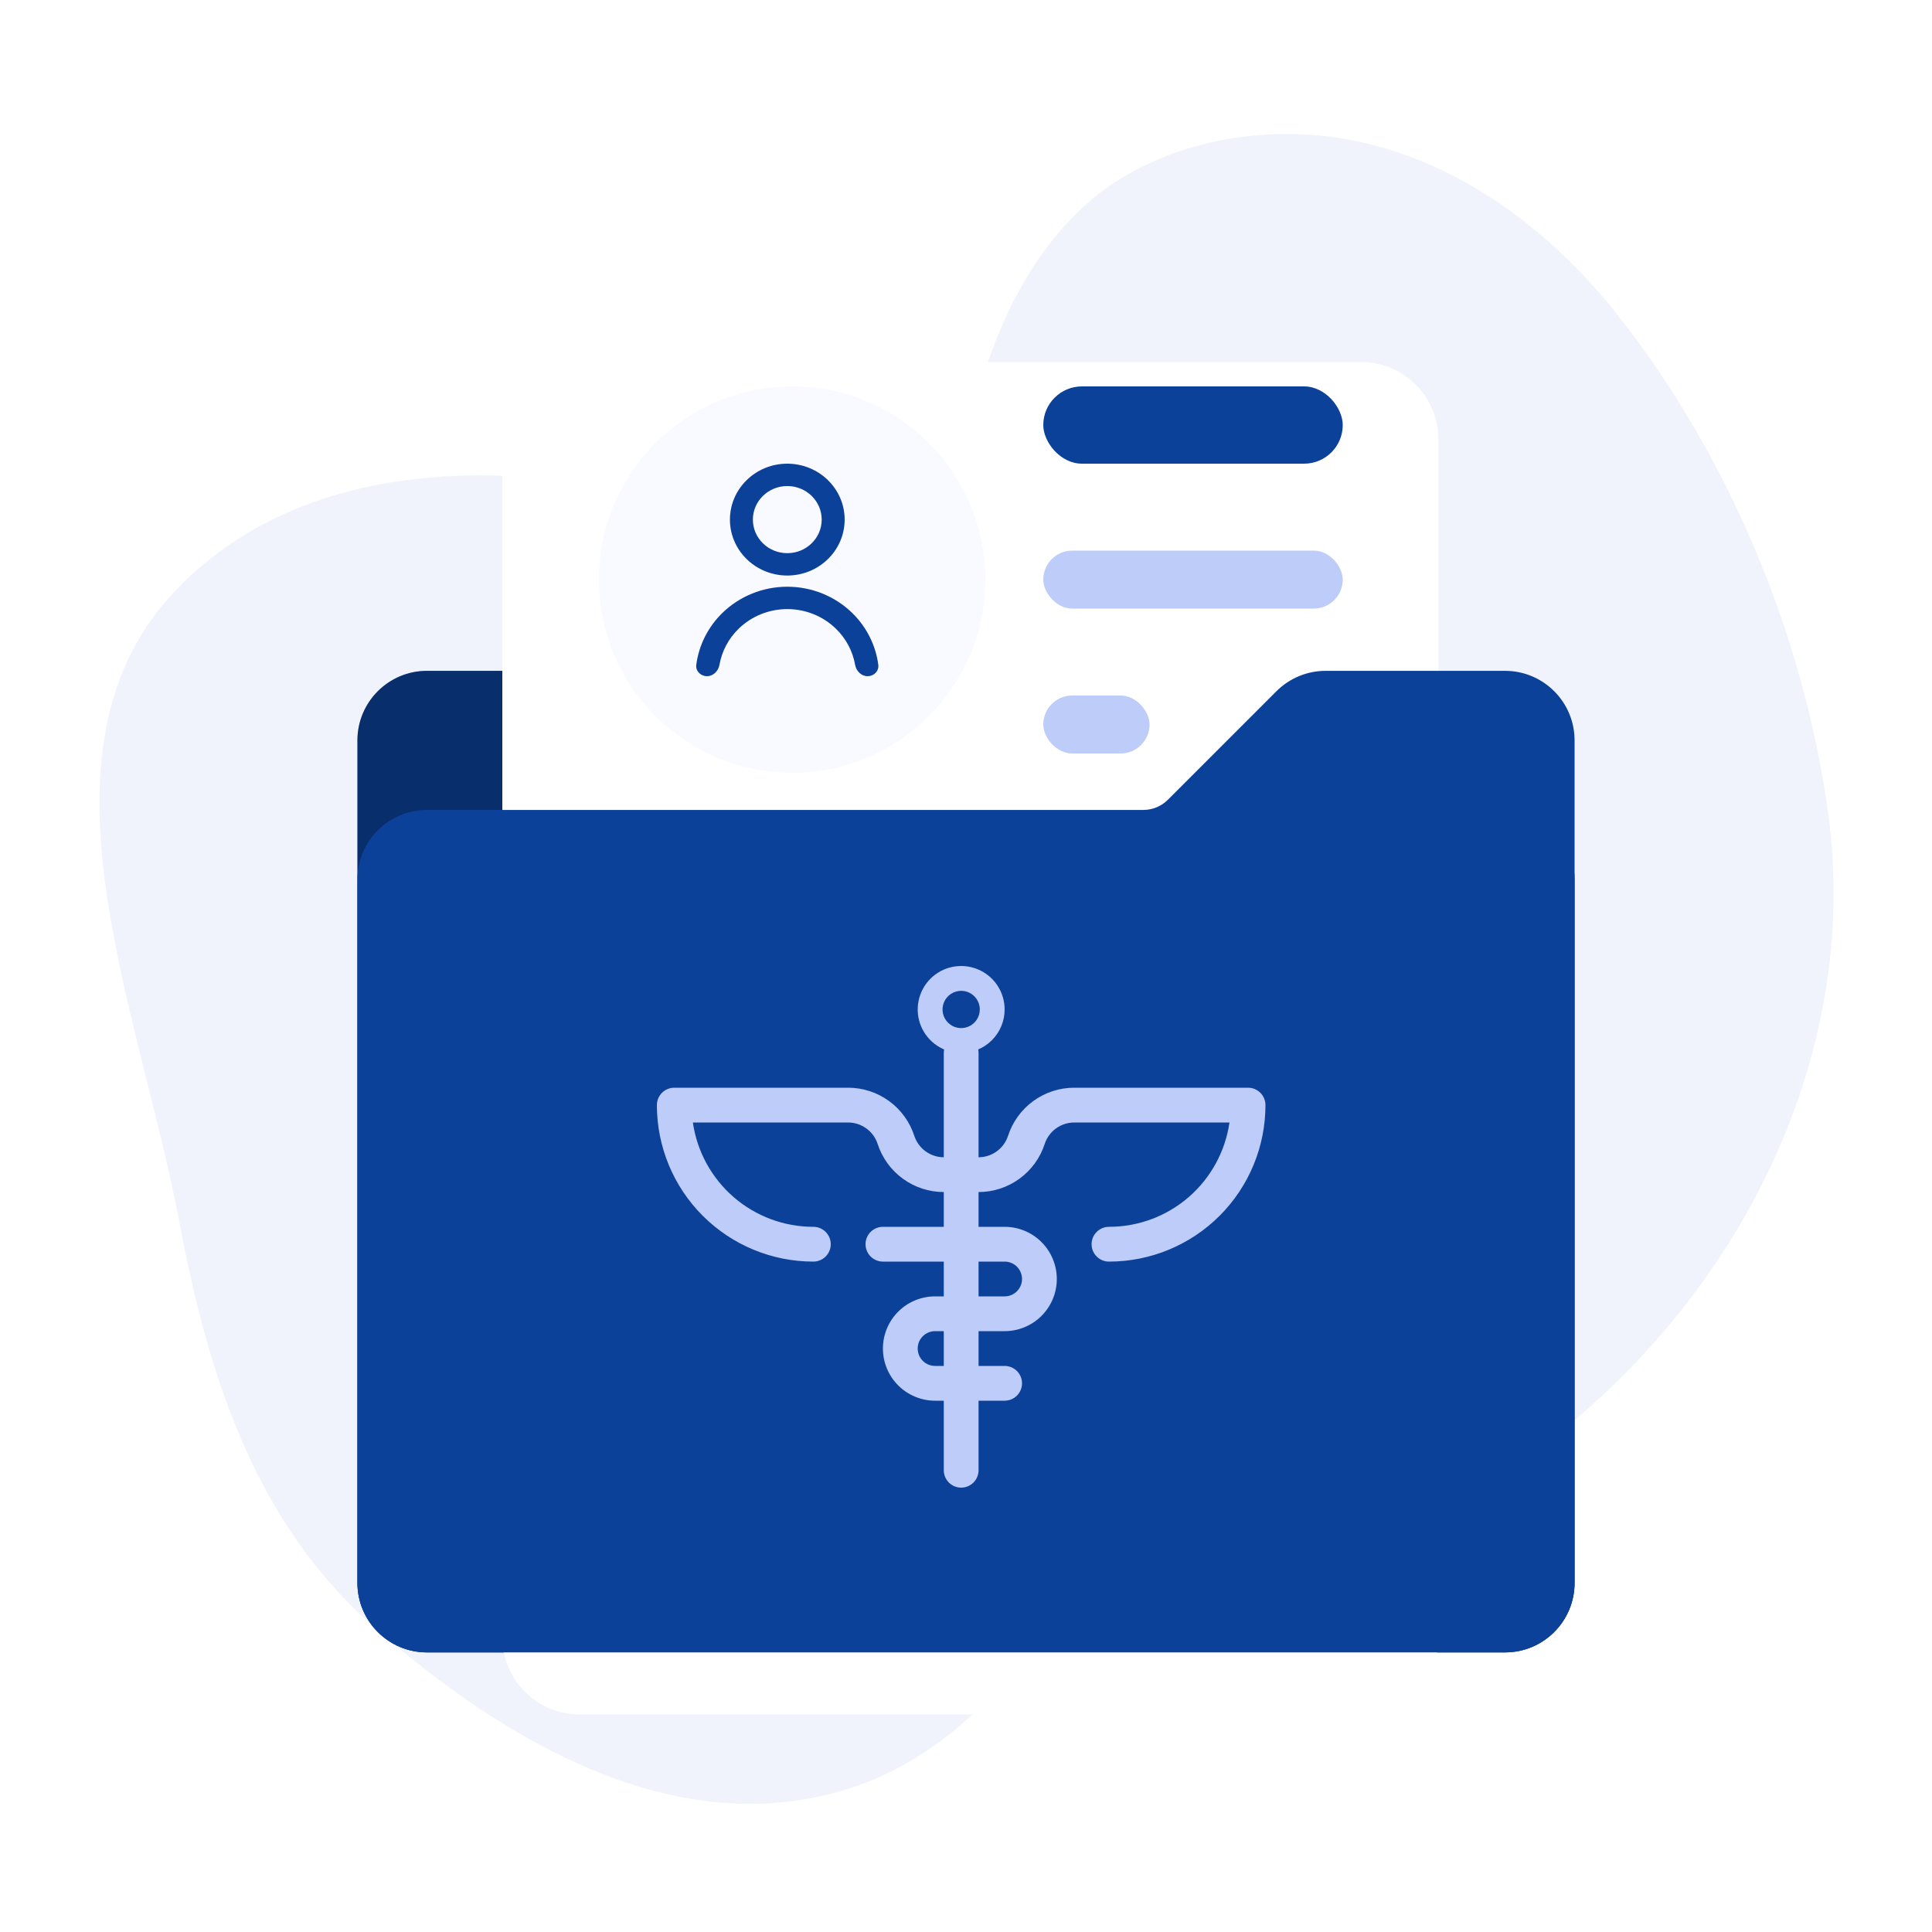 <svg width="200" height="200" viewBox="0 0 200 200" fill="none" xmlns="http://www.w3.org/2000/svg">
    <defs>
        <filter id="filter0_d_3194_68682" x="37.041" y="22.52" width="126.818" height="169.918"
            color-interpolation-filters="sRGB">
            <feFlood flood-opacity="0" result="BackgroundImageFix" />
            <feColorMatrix in="SourceAlpha" values="0 0 0 0 0 0 0 0 0 0 0 0 0 0 0 0 0 0 127 0"
                result="hardAlpha" />
            <feOffset dy="7.48" />
            <feGaussianBlur stdDeviation="7.48" />
            <feColorMatrix
                values="0 0 0 0 0.047 0 0 0 0 0.255 0 0 0 0 0.604 0 0 0 0.1 0" />
            <feBlend in2="BackgroundImageFix" result="effect1_dropShadow_3194_68682" />
            <feBlend in="SourceGraphic" in2="effect1_dropShadow_3194_68682" result="shape" />
        </filter>
    </defs>

    <path fill-rule="evenodd" clip-rule="evenodd"
        d="M18.611 126.716C14.34 103.971 2.287 77.209 18.547 60.734C35.376 43.682 64.808 48.126 86.838 57.585C104.726 65.266 111.642 85.09 118.045 103.458C123.195 118.23 124.046 133.477 118.377 148.053C112.073 164.261 102.922 181.355 86.063 185.683C68.976 190.069 52.062 180.095 38.782 168.485C26.529 157.774 21.613 142.7 18.611 126.716Z"
        fill="#A0B2EC" fill-opacity="0.16" />
    <path
        d="M167.525 32.697C179.02 47.286 186.702 65.813 189.235 84.062C194.208 119.91 166.435 155.648 129.351 163.799C111.903 167.633 92.413 163.435 81.278 150.084C73.037 140.204 72.611 127.152 76.957 115.201C80.624 105.121 87.533 96.492 91.993 86.757C98.814 71.875 97.339 56.465 101.201 41.146C103.317 32.748 108.109 23.299 116.059 18.463C123.606 13.872 133.211 12.829 141.589 14.873C152.164 17.451 160.983 24.395 167.525 32.697Z"
        fill="#A0B2EC" fill-opacity="0.16" />
    <path
        d="M163 91.045L163 163.856C163 167.832 159.777 171.056 155.8 171.056L44.2 171.056C40.224 171.056 37 167.832 37 163.856L37 76.645C37 72.669 40.224 69.445 44.2 69.445L72.954 69.445C76.931 69.445 80.154 72.669 80.154 76.645L80.154 80.245C80.154 82.234 81.766 83.845 83.754 83.845L155.8 83.845C159.777 83.845 163 87.069 163 91.045Z"
        fill="#0C419A" />
    <path
        d="M163 91.045L163 163.856C163 167.832 159.777 171.056 155.8 171.056L44.2 171.056C40.224 171.056 37 167.832 37 163.856L37 76.645C37 72.669 40.224 69.445 44.2 69.445L72.954 69.445C76.931 69.445 80.154 72.669 80.154 76.645L80.154 80.245C80.154 82.234 81.766 83.845 83.754 83.845L155.8 83.845C159.777 83.845 163 87.069 163 91.045Z"
        fill="black" fill-opacity="0.3" />
    <g filter="url(#filter0_d_3194_68682)">
        <path
            d="M60 170H140.901C145.319 170 148.901 166.419 148.901 162V38C148.901 33.582 145.319 30 140.901 30H60C55.582 30 52 33.582 52 38V162C52 166.419 55.582 170 60 170Z"
            fill="white" />
    </g>
    <rect x="108" y="40" width="31" height="8" rx="4" fill="#0C419A" />
    <rect x="108" y="57" width="31" height="6" rx="3" fill="#BDCCF8" />
    <rect x="108" y="72" width="11" height="6" rx="3" fill="#BDCCF8" />
    <circle cx="82" cy="60" r="20" fill="#F9FAFF" />
    <path
        d="M75.562 53.789C75.562 50.592 78.221 48 81.5 48C84.779 48 87.438 50.592 87.438 53.789C87.438 56.987 84.779 59.579 81.5 59.579C78.221 59.579 75.562 56.987 75.562 53.789ZM81.5 57.263C83.468 57.263 85.062 55.708 85.062 53.789C85.062 51.871 83.468 50.316 81.5 50.316C79.532 50.316 77.938 51.871 77.938 53.789C77.938 55.708 79.532 57.263 81.5 57.263Z"
        fill="#0C419A" />
    <path
        d="M74.782 63.45C73.29 64.906 72.345 66.796 72.078 68.816C71.992 69.466 72.532 70 73.188 70C73.843 70 74.365 69.464 74.479 68.819C74.727 67.415 75.415 66.108 76.462 65.088C77.798 63.785 79.61 63.053 81.5 63.053C83.39 63.053 85.202 63.785 86.538 65.088C87.585 66.108 88.273 67.415 88.521 68.819C88.635 69.464 89.157 70 89.812 70C90.468 70 91.008 69.466 90.922 68.816C90.655 66.796 89.71 64.906 88.218 63.45C86.436 61.713 84.02 60.737 81.5 60.737C78.98 60.737 76.564 61.713 74.782 63.45Z"
        fill="#0C419A" />
    <rect x="62" y="90" width="12" height="8" rx="4" fill="#A05BB6" />
    <rect x="62" y="106" width="12" height="8" rx="4" fill="#A05BB6" />
    <rect x="79" y="91" width="60" height="6" rx="3" fill="#BDCCF8" />
    <rect x="79" y="107" width="31" height="6" rx="3" fill="#BDCCF8" />
    <rect x="62" y="124" width="77" height="29" rx="2.541" fill="#F9FAFF" />
    <path
        d="M70 142H77.598C77.991 142 78.347 141.77 78.509 141.412L81.159 135.558C81.517 134.767 82.643 134.776 82.987 135.573L88.209 147.632C88.572 148.47 89.776 148.423 90.072 147.56L91.75 142.675C91.889 142.271 92.269 142 92.696 142H95.764C96.141 142 96.486 141.788 96.656 141.452L101.945 131.027C102.339 130.251 103.467 130.313 103.773 131.127L109.272 145.752C109.585 146.584 110.747 146.625 111.117 145.816L112.598 142.584C112.76 142.228 113.116 142 113.507 142H117.746C118.123 142 118.468 141.788 118.638 141.452L120.766 137.258C121.136 136.528 122.179 136.528 122.549 137.258L124.677 141.452C124.848 141.788 125.192 142 125.569 142H131"
        stroke="#A05BB6" stroke-width="2.5" stroke-linecap="round" />
    <path
        d="M37 91.045L37 163.856C37 167.832 40.223 171.056 44.2 171.056L155.8 171.056C159.776 171.056 163 167.832 163 163.856L163 76.645C163 72.669 159.776 69.445 155.8 69.445L137.228 69.445C135.318 69.445 133.487 70.204 132.137 71.554L120.9 82.791C120.225 83.466 119.309 83.845 118.355 83.845L44.2 83.845C40.223 83.845 37 87.069 37 91.045Z"
        fill="#0C419A" />
    <path
        d="M96.8 137.8H104C105.432 137.8 106.806 137.231 107.818 136.218C108.831 135.206 109.4 133.832 109.4 132.4C109.4 130.968 108.831 129.594 107.818 128.582C106.806 127.569 105.432 127 104 127H91.4C90.923 127 90.465 127.19 90.127 127.527C89.79 127.865 89.6 128.323 89.6 128.8C89.6 129.277 89.79 129.735 90.127 130.073C90.465 130.41 90.923 130.6 91.4 130.6H104C104.477 130.6 104.935 130.79 105.273 131.127C105.61 131.465 105.8 131.923 105.8 132.4C105.8 132.877 105.61 133.335 105.273 133.673C104.935 134.01 104.477 134.2 104 134.2H96.8C95.368 134.2 93.994 134.769 92.982 135.782C91.969 136.794 91.4 138.168 91.4 139.6C91.4 141.032 91.969 142.406 92.982 143.418C93.994 144.431 95.368 145 96.8 145H104C104.477 145 104.935 144.81 105.273 144.473C105.61 144.135 105.8 143.677 105.8 143.2C105.8 142.723 105.61 142.265 105.273 141.927C104.935 141.59 104.477 141.4 104 141.4H96.8C96.323 141.4 95.865 141.21 95.527 140.873C95.19 140.535 95 140.077 95 139.6C95 139.123 95.19 138.665 95.527 138.327C95.865 137.99 96.323 137.8 96.8 137.8Z"
        fill="#BDCCF8" />
    <path
        d="M101.3 123.4C102.822 123.4 104.305 122.917 105.535 122.021C106.766 121.125 107.681 119.862 108.149 118.414C108.361 117.771 108.769 117.212 109.317 116.814C109.865 116.417 110.523 116.202 111.2 116.2H127.274C126.841 119.199 125.342 121.942 123.051 123.926C120.76 125.909 117.83 127.001 114.8 127C114.323 127 113.865 127.19 113.527 127.527C113.19 127.865 113 128.323 113 128.8C113 129.277 113.19 129.735 113.527 130.073C113.865 130.41 114.323 130.6 114.8 130.6C119.097 130.6 123.217 128.893 126.255 125.855C129.293 122.817 131 118.697 131 114.4C131 113.923 130.81 113.465 130.473 113.127C130.135 112.79 129.677 112.6 129.2 112.6H111.2C109.678 112.6 108.195 113.083 106.965 113.979C105.734 114.875 104.819 116.138 104.351 117.586C104.139 118.229 103.731 118.788 103.183 119.186C102.635 119.583 101.977 119.798 101.3 119.8H97.7C97.023 119.798 96.365 119.583 95.817 119.186C95.269 118.788 94.861 118.229 94.649 117.586C94.181 116.138 93.266 114.875 92.035 113.979C90.805 113.083 89.322 112.6 87.8 112.6H69.8C69.323 112.6 68.865 112.79 68.527 113.127C68.19 113.465 68 113.923 68 114.4C68 118.697 69.707 122.817 72.745 125.855C75.783 128.893 79.903 130.6 84.2 130.6C84.677 130.6 85.135 130.41 85.473 130.073C85.81 129.735 86 129.277 86 128.8C86 128.323 85.81 127.865 85.473 127.527C85.135 127.19 84.677 127 84.2 127C81.17 127.001 78.24 125.909 75.949 123.926C73.658 121.942 72.159 119.199 71.726 116.2H87.8C88.477 116.202 89.135 116.417 89.683 116.814C90.231 117.212 90.639 117.771 90.851 118.414C91.319 119.862 92.234 121.125 93.465 122.021C94.695 122.917 96.178 123.4 97.7 123.4H101.3Z"
        fill="#BDCCF8" />
    <path
        d="M99.5 154C99.023 154 98.565 153.81 98.227 153.473C97.89 153.135 97.7 152.677 97.7 152.2V109C97.7 108.523 97.89 108.065 98.227 107.727C98.565 107.39 99.023 107.2 99.5 107.2C99.977 107.2 100.435 107.39 100.773 107.727C101.11 108.065 101.3 108.523 101.3 109V152.2C101.3 152.677 101.11 153.135 100.773 153.473C100.435 153.81 99.977 154 99.5 154Z"
        fill="#BDCCF8" />
    <path
        d="M99.5 109C98.61 109 97.74 108.736 97 108.242C96.26 107.747 95.683 107.044 95.343 106.222C95.002 105.4 94.913 104.495 95.087 103.622C95.26 102.749 95.689 101.947 96.318 101.318C96.947 100.689 97.749 100.26 98.622 100.086C99.495 99.913 100.4 100.002 101.222 100.343C102.044 100.683 102.747 101.26 103.242 102C103.736 102.74 104 103.61 104 104.5C104 105.693 103.526 106.838 102.682 107.682C101.838 108.526 100.693 109 99.5 109ZM99.5 102.571C99.119 102.571 98.746 102.685 98.428 102.896C98.111 103.108 97.864 103.41 97.718 103.762C97.572 104.114 97.534 104.502 97.609 104.876C97.683 105.25 97.867 105.594 98.136 105.864C98.406 106.133 98.75 106.317 99.124 106.392C99.498 106.466 99.886 106.428 100.238 106.282C100.59 106.136 100.892 105.889 101.104 105.571C101.315 105.254 101.429 104.881 101.429 104.5C101.429 103.989 101.225 103.498 100.864 103.136C100.502 102.775 100.011 102.571 99.5 102.571Z"
        fill="#BDCCF8" />
</svg>
